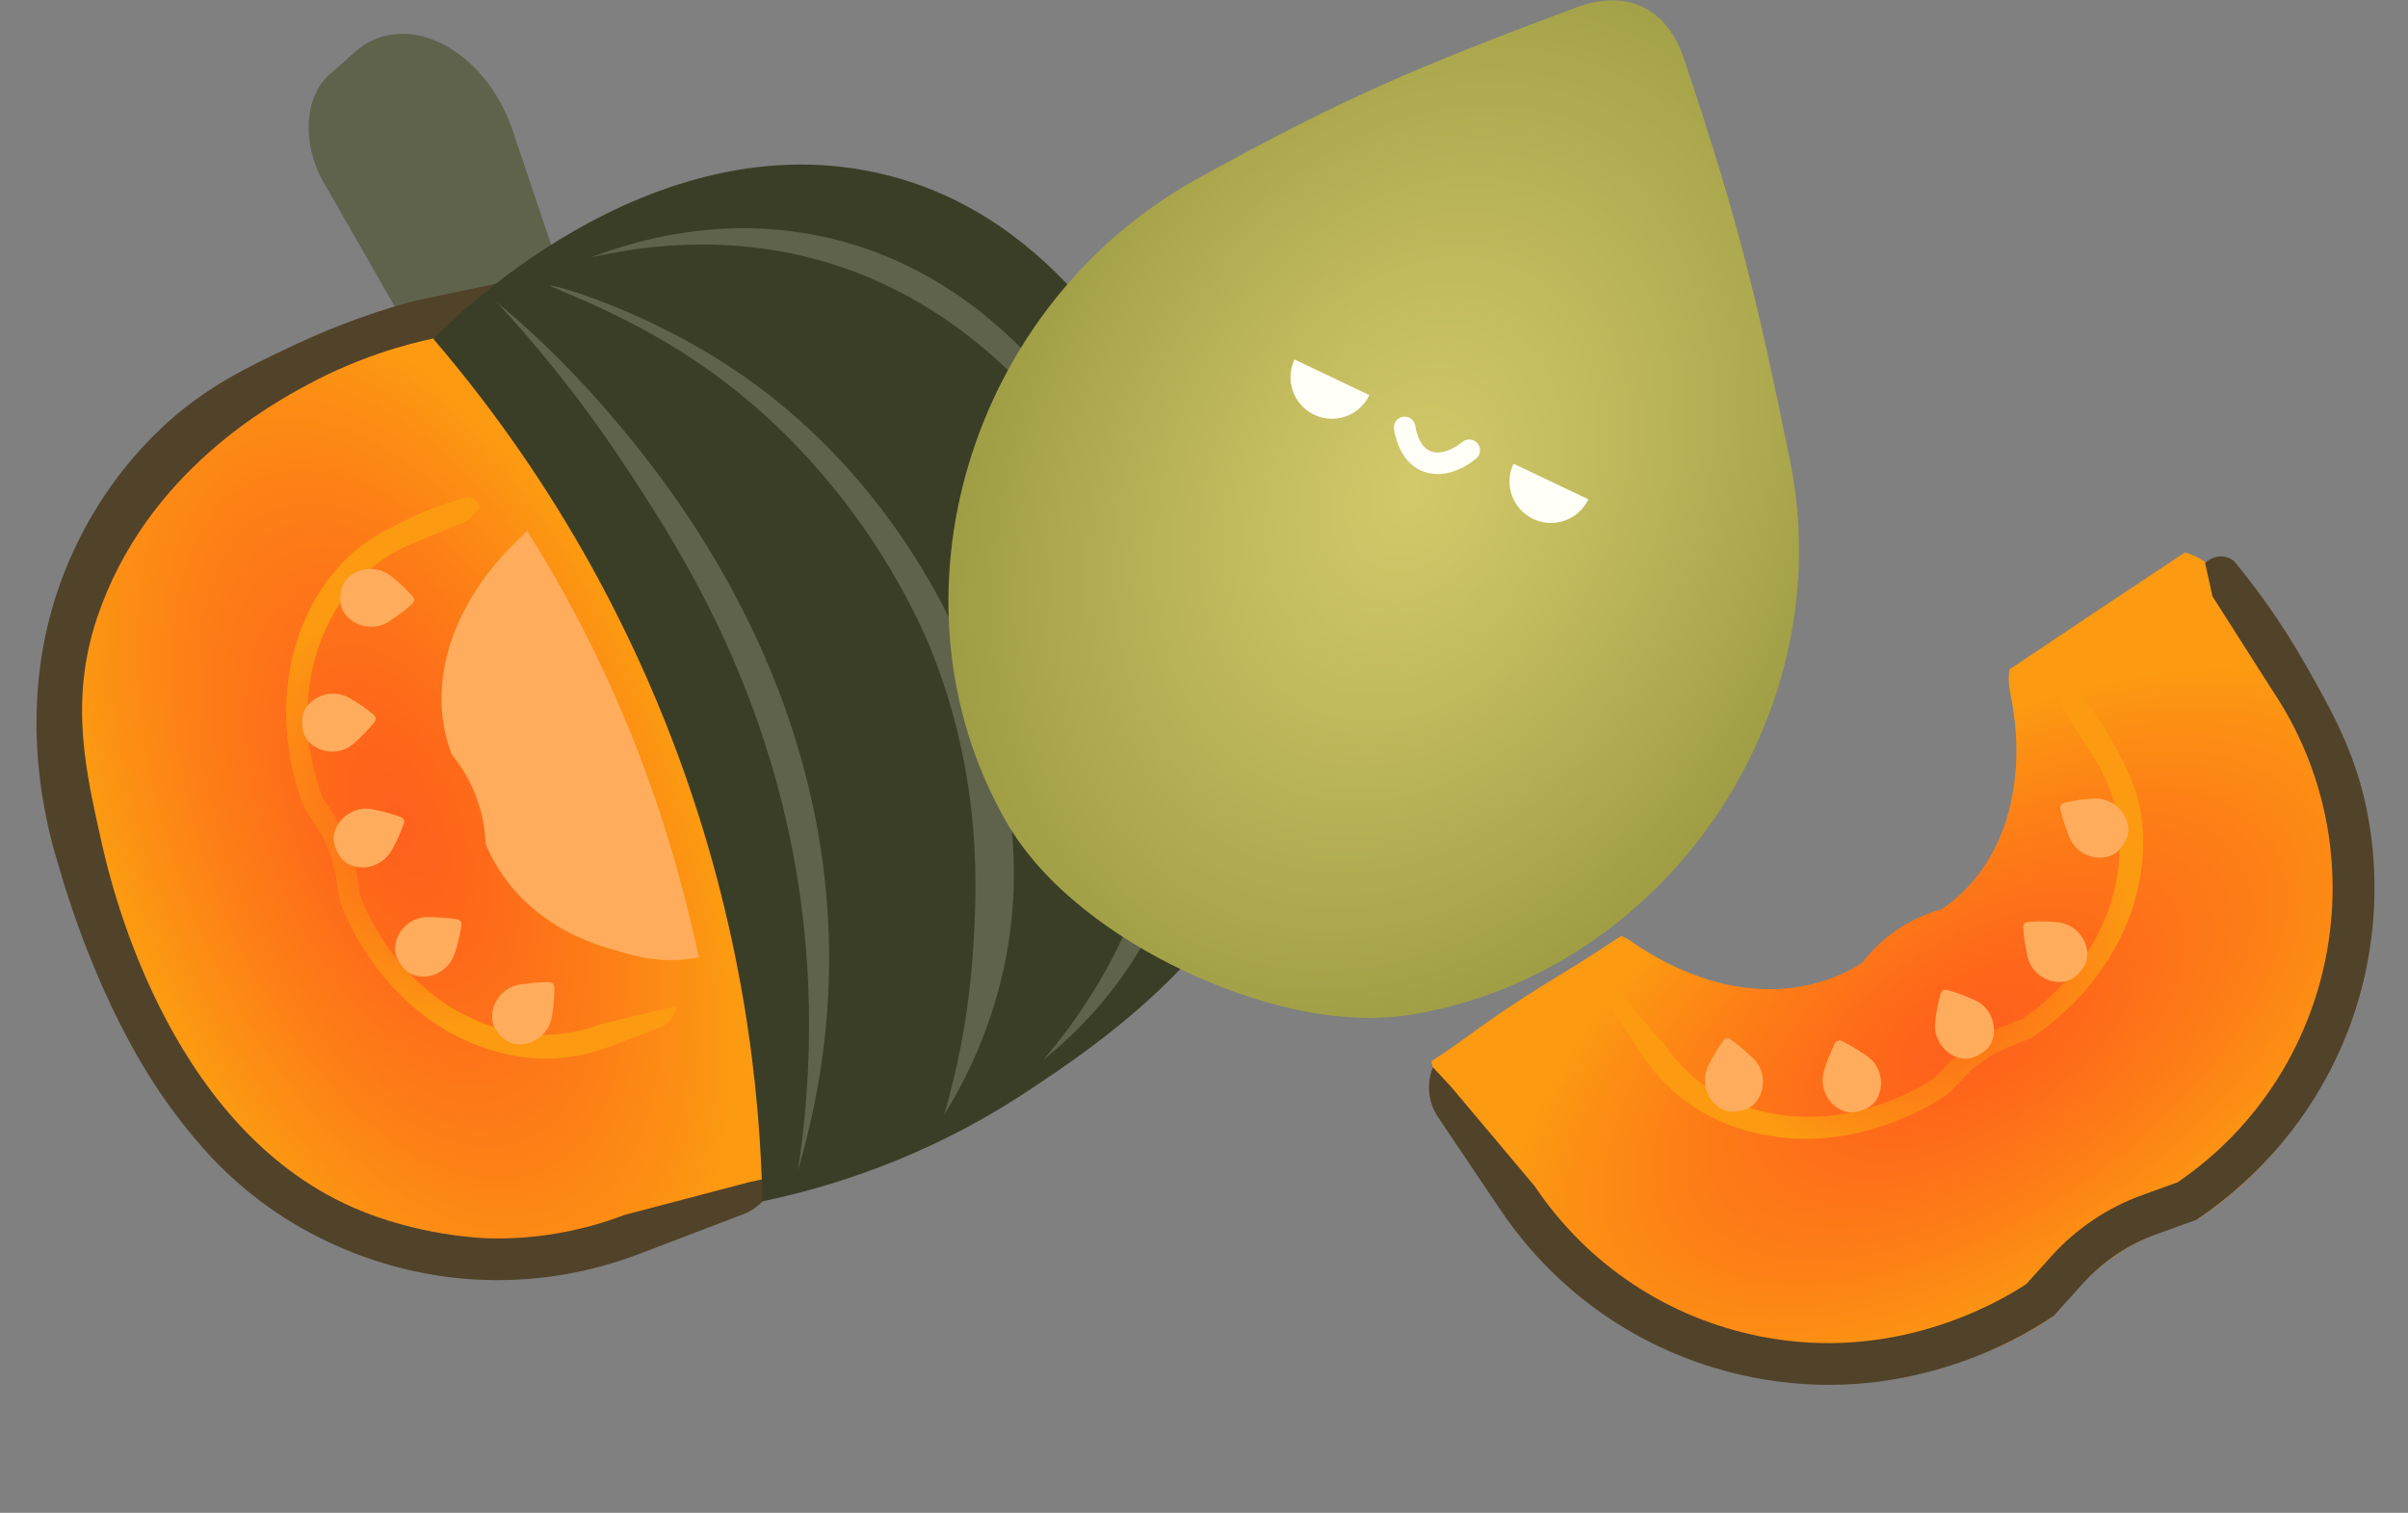 <svg width="600" height="377" viewBox="0 0 600 377" fill="none" xmlns="http://www.w3.org/2000/svg">
<rect x="0" y="0" width="600" height="377" fill="#808080" stroke="none"/>
<path d="M109.477 290.478C144.12 275.992 178.752 261.51 213.394 247.024C195.736 199.378 178.079 151.733 160.421 104.088C125.964 120.408 91.508 136.728 57.052 153.048L109.468 290.481L109.477 290.478Z" fill="#FFAD5C"/>
<path d="M129.531 130.853C138.412 126.245 147.297 121.647 156.187 117.036C146.717 88.894 137.25 60.76 127.779 32.618C120.836 11.998 100.892 1.967 88.538 12.875C86.375 14.781 84.216 16.696 82.053 18.602C75.804 24.132 75.15 35.833 80.571 45.303C96.894 73.819 113.217 102.334 129.531 130.853Z" fill="#5F634C"/>
<path d="M145.789 124.652C155.927 136.529 169.291 155.406 177.005 181.243C187.957 217.928 183.11 253.908 179.169 254.266C175.745 254.576 174.424 227.906 159.608 188.948C150.14 164.037 139.22 144.806 131.299 132.233C131.176 132.387 131.013 132.577 130.82 132.801C130.521 133.14 130.109 133.575 129.653 134.006C113.094 149.461 105.722 170.093 112.542 187.976C112.566 188.01 112.599 188.04 112.622 188.074C117.724 194.295 120.664 202.003 121 210.041L121.006 210.167C122.203 213.307 128.988 229.834 152.126 236.453C156.089 237.585 162.484 239.984 170.936 239.05C182.788 237.741 190.77 231.197 193.879 228.32C196.41 233.413 199.02 240.145 200.428 248.298C203.866 268.285 197.918 284.595 194.576 292.11C193.37 293.437 191.852 294.508 190.058 295.192L152.618 309.471C128.409 318.704 102.748 317.254 80.832 307.439C46.163 291.914 33.739 261.077 31.512 255.238C31.11 251.912 30.715 248.574 30.323 245.245C29.333 236.954 26.311 229.03 21.528 222.186C19.604 219.441 17.685 216.684 15.761 213.939C-2.706 165.521 21.576 111.299 69.994 92.832L102.425 80.463C106.368 78.96 110.53 79.01 114.225 80.308C119.562 86.782 125.055 93.859 130.552 101.566C136.253 109.527 141.302 117.266 145.789 124.652Z" fill="url(#paint0_radial_209_1029)"/>
<path d="M108.909 84.134C100.767 85.826 89.233 89.091 76.711 95.825C68.254 100.367 36.453 117.473 24.209 153.897C17.148 174.924 21.507 192.751 25.25 209.635C27.194 218.409 40.91 280.133 87.817 300.836C103.943 307.957 120.203 308.552 121.543 308.587C133.021 308.908 144.57 306.975 155.624 302.759C166.04 300.017 176.47 297.281 186.887 294.539C189.058 294.086 191.225 293.623 193.405 293.166C193.403 293.188 193.392 293.214 193.389 293.236C192.36 297.525 189.287 301.03 185.157 302.605L159.323 312.458C134.609 321.884 107.701 321.122 83.565 310.314C77.68 307.678 72.139 304.515 66.972 300.845C55.538 292.727 48.78 284.184 44.705 278.942C26.321 255.323 16.803 223.463 14.505 215.392C11.336 205.202 2.761 173.037 17.302 139.578C19.663 134.151 26.151 119.957 40.251 106.638C51.086 96.405 61.918 91.385 73.003 86.13C84.885 80.496 95.379 77.115 102.982 75.049L131.992 68.919C131.992 68.919 123.752 75.262 123.718 75.286C118.782 78.228 113.841 81.183 108.909 84.134Z" fill="#51422A"/>
<path d="M116.428 129.781C112.157 131.549 107.9 133.323 103.629 135.091C80.841 143.782 70.445 172.256 80.346 198.693L83.309 203.236C84.755 205.456 85.961 207.832 86.909 210.318C87.857 212.803 88.543 215.388 88.94 217.998L89.754 223.36C91.739 228.425 98.856 243.83 114.756 252.407C126.063 258.509 138.387 259.534 149.478 255.304C154.734 254.017 159.99 252.729 165.247 251.441C166.346 251.236 167.445 251.031 168.544 250.826C168.538 250.839 168.542 250.848 168.536 250.861C168.123 253.287 166.648 255.199 164.573 255.99L151.623 260.929C139.243 265.651 125.461 264.507 112.832 257.69C104.746 253.325 97.78 246.959 92.122 238.746C88.286 233.178 85.994 228.123 84.75 224.862L84.619 224.516L83.684 218.419C83.034 214.161 81.449 210.003 79.095 206.384L75.731 201.213L75.724 201.195C70.361 187.133 69.804 171.783 74.412 158.467C76.851 151.394 80.552 145.241 85.271 140.273C90.538 134.721 95.945 132.146 101.474 129.438C107.398 126.536 112.677 124.887 116.51 123.907C116.807 123.9 117.324 123.938 117.88 124.272C119.103 124.983 119.457 126.443 119.504 126.65C118.482 127.703 117.457 128.747 116.428 129.781Z" fill="url(#paint1_radial_209_1029)"/>
<path d="M129.556 245.35C132.318 244.96 133.701 244.797 136.668 244.746C137.591 244.726 138.13 245.269 138.119 246.194C138.074 249.165 137.994 250.469 137.536 253.309C136.81 257.749 132.564 260.899 128.243 260.149C126.949 259.926 125.693 259.046 124.764 258.126C123.836 257.207 122.962 255.956 122.733 254.652C121.976 250.339 125.107 245.977 129.556 245.35Z" fill="#FFAD5C"/>
<path d="M106.631 228.546C109.422 228.595 110.804 228.656 113.756 229.072C114.673 229.204 115.124 229.824 114.966 230.729C114.455 233.654 114.174 234.938 113.278 237.667C111.868 241.94 107.17 244.384 103.02 242.959C101.777 242.534 100.674 241.467 99.908 240.411C99.141 239.355 98.469 237.985 98.447 236.666C98.368 232.276 102.14 228.472 106.631 228.546Z" fill="#FFAD5C"/>
<path d="M92.8 201.681C95.534 202.255 96.886 202.574 99.694 203.537C100.567 203.835 100.894 204.524 100.561 205.389C99.511 208.166 98.996 209.368 97.59 211.884C95.397 215.814 90.337 217.337 86.522 215.164C85.374 214.51 84.501 213.259 83.944 212.08C83.388 210.901 82.986 209.427 83.206 208.123C83.974 203.795 88.402 200.758 92.8 201.681Z" fill="#FFAD5C"/>
<path d="M96.9 154.878C99.221 153.329 100.361 152.53 102.608 150.592C103.31 149.993 103.35 149.228 102.726 148.546C100.715 146.359 99.786 145.44 97.553 143.626C94.055 140.797 88.79 141.275 86.066 144.711C85.249 145.74 84.898 147.233 84.817 148.537C84.737 149.841 84.919 151.356 85.615 152.482C87.92 156.194 93.16 157.364 96.9 154.878Z" fill="#FFAD5C"/>
<path d="M88.248 185.202C90.297 183.307 91.288 182.341 93.213 180.065C93.81 179.356 93.733 178.593 93.012 178.022C90.683 176.182 89.619 175.41 87.133 173.972C83.236 171.723 78.103 173.027 75.956 176.854C75.312 177.999 75.2 179.529 75.331 180.827C75.462 182.126 75.873 183.596 76.736 184.594C79.587 187.916 84.947 188.248 88.248 185.202Z" fill="#FFAD5C"/>
<path d="M220.808 43.597C263.315 54.195 284.958 93.46 301.783 124.021C314.419 146.964 323.222 162.946 321.787 184.888C318.805 230.527 273.961 260.077 255.561 272.222C230.283 288.894 205.909 296.039 189.963 299.381C189.426 272.604 185.444 231.409 167.669 184.803C158.122 159.772 140.467 122.347 108.001 84.48C110.547 81.754 161.636 28.845 220.808 43.597Z" fill="#3A3E26"/>
<path d="M147.324 64.132C160.918 61.023 184.634 57.822 210.425 66.822C261.382 84.59 295.045 141.115 290.261 194.772C287.274 228.329 269.989 252.378 259.984 264.113C268.181 257.487 280.489 245.644 288.806 227.435C308.227 184.912 289.689 143.039 284.729 131.831C280.673 122.654 256.515 68.069 201.805 58.337C178.229 54.132 158.273 59.924 147.324 64.132Z" fill="#5F634C"/>
<path d="M137.179 71.212C136.982 71.65 154.625 77.529 172.868 89.665C213.251 116.528 229.723 156.235 232.104 162.198C245.012 194.498 243.413 222.689 242.395 237.643C241.265 254.267 238.112 268.003 235.246 277.829C240.147 269.913 246.629 257.444 250.139 241.111C256.834 209.95 248.46 184.739 243.632 170.815C240.99 163.186 225.135 119.455 181.035 90.874C159.307 76.782 137.398 70.721 137.179 71.212Z" fill="#5F634C"/>
<path d="M123.743 75.266C131.888 84.05 143.237 97.306 154.863 114.769C167.839 134.254 188.921 166.605 197.665 212.963C200.921 230.226 204.019 257.685 198.808 291.726C205.698 268.346 206.755 248.946 206.574 236.322C205.587 166.863 164.801 118.096 151.165 102.266C140.495 89.864 130.458 80.86 123.743 75.266Z" fill="#5F634C"/>
<path d="M445.975 114.536C437.897 74.957 433.3 55.38 419.577 14.602C415.311 1.93 405.301 -2.833 392.778 1.85C352.479 16.924 335.063 24.288 298.581 44.404C241.555 75.846 219.25 149.111 250.497 204.392C259.893 221.009 277.916 233.802 294.988 241.925C312.053 250.045 333.355 255.964 352.176 252.773C414.768 242.142 459.004 178.338 445.975 114.536Z" fill="url(#paint2_radial_209_1029)"/>
<path d="M353.889 117.184C348.444 114.594 347.445 107.702 347.337 106.833C347.157 105.365 348.206 104.021 349.681 103.844C351.156 103.668 352.493 104.713 352.669 106.188C352.699 106.419 353.381 111.874 357.189 112.66C359.598 113.171 362.491 111.696 364.388 110.138C365.54 109.199 367.228 109.359 368.171 110.521C369.11 111.672 368.94 113.365 367.789 114.304C366.008 115.761 361.3 119.024 356.077 117.921C355.28 117.751 354.548 117.498 353.889 117.184Z" fill="#FFFFF7"/>
<path d="M327.448 103.351C332.602 105.804 338.758 103.611 341.207 98.464L322.554 89.589C320.112 94.74 322.301 100.902 327.448 103.351Z" fill="#FFFFF7"/>
<path d="M382.016 129.316C387.17 131.768 393.326 129.576 395.775 124.429L377.122 115.554C374.673 120.701 376.862 126.864 382.016 129.316Z" fill="#FFFFF7"/>
<path d="M500.676 166.831C500.42 168.726 500.476 170.69 500.886 172.643C505.51 194.818 499.643 215.927 483.762 226.61C483.723 226.624 483.678 226.629 483.64 226.643C475.885 228.786 469.04 233.391 464.132 239.766L464.055 239.866C461.267 241.741 446.197 251.336 423.474 243.41C417.727 241.406 412.032 238.476 406.605 234.69C405.768 234.108 404.889 233.627 403.973 233.231C399.068 236.422 394.195 239.64 389.179 242.664C382.276 246.826 375.549 251.122 369.009 255.858C364.955 258.79 360.904 261.744 356.689 264.435C356.91 266.215 357.533 267.965 358.604 269.559L380.969 302.806C395.431 324.305 417.237 337.91 440.804 342.522C478.082 349.816 506.009 331.778 511.195 328.29C513.434 325.795 515.687 323.304 517.926 320.809C523.514 314.604 530.55 309.871 538.404 307.034C541.558 305.9 544.715 304.753 547.87 303.619C590.867 274.696 602.276 216.391 573.353 173.394L553.98 144.593C551.624 141.092 548.195 138.735 544.427 137.666C529.817 147.337 515.232 157.063 500.676 166.831Z" fill="url(#paint3_radial_209_1029)"/>
<path d="M551.301 148.637C556.25 156.407 561.205 164.186 566.155 171.956C593.315 212.331 582.726 267.216 542.604 294.627L533.751 297.823C529.439 299.386 525.326 301.477 521.534 304.028C517.734 306.585 514.254 309.6 511.182 313.005L504.884 320.001C497.068 325.15 471.58 339.487 438.909 333.094C415.676 328.547 395.601 315.223 382.384 295.575C375.452 287.331 368.507 279.083 361.575 270.839C360.062 269.217 358.557 267.589 357.039 265.959C357.028 265.979 357.023 266.007 357.012 266.026C355.381 270.124 355.872 274.759 358.339 278.426L373.772 301.369C388.535 323.315 410.962 338.202 436.916 343.281C453.543 346.535 470.307 345.442 486.759 340.051C497.932 336.379 506.214 331.616 511.201 328.262L511.732 327.905L518.893 319.954C523.893 314.397 530.249 310.121 537.28 307.585L547.344 303.949L547.377 303.926C568.876 289.465 584.116 267.294 589.48 241.944C592.325 228.472 592.357 214.868 589.713 201.799C586.757 187.192 580.798 176.846 574.768 166.163C568.305 154.71 561.679 145.898 556.656 139.828C556.208 139.467 555.368 138.899 554.194 138.713C551.624 138.296 549.712 140.04 549.438 140.297C550.063 143.07 550.679 145.849 551.301 148.637Z" fill="#51422A"/>
<path d="M514.114 176.809C516.585 180.715 519.042 184.619 521.513 188.524C535.126 208.762 527.21 238.022 503.881 253.92L498.841 255.924C496.38 256.905 494.025 258.151 491.818 259.636C489.611 261.121 487.56 262.838 485.731 264.743L481.976 268.655C477.434 271.65 462.739 280.137 444.802 277.981C432.046 276.451 421.383 270.185 414.758 260.336C411.205 256.254 407.652 252.173 404.098 248.091C403.319 247.29 402.539 246.489 401.759 245.688C401.756 245.701 401.748 245.707 401.745 245.721C400.684 247.941 400.788 250.354 402.027 252.196L409.763 263.696C417.159 274.69 429.081 281.699 443.33 283.407C452.454 284.501 461.815 283.313 471.172 279.863C477.517 277.524 482.303 274.714 485.199 272.766L485.506 272.559L489.784 268.115C492.769 265.01 496.461 262.526 500.471 260.926L506.2 258.639L506.216 258.628C518.704 250.228 528.005 238.005 531.915 224.468C533.999 217.281 534.521 210.121 533.528 203.341C532.423 195.768 529.489 190.547 526.532 185.148C523.363 179.362 520 174.971 517.433 171.961C517.194 171.785 516.749 171.518 516.103 171.47C514.693 171.346 513.563 172.335 513.406 172.477C513.633 173.927 513.87 175.371 514.114 176.809Z" fill="url(#paint4_radial_209_1029)"/>
<path d="M436.776 263.687C434.744 261.776 433.708 260.846 431.313 259.095C430.57 258.546 429.816 258.679 429.292 259.441C427.616 261.895 426.93 263.007 425.668 265.592C423.702 269.638 425.356 274.659 429.319 276.537C430.506 277.101 432.039 277.106 433.328 276.89C434.617 276.673 436.051 276.154 436.991 275.221C440.095 272.133 440.056 266.771 436.776 263.687Z" fill="#FFAD5C"/>
<path d="M465.196 263.166C462.887 261.598 461.722 260.851 459.071 259.489C458.245 259.068 457.519 259.315 457.126 260.146C455.859 262.83 455.348 264.042 454.508 266.788C453.197 271.093 455.627 275.798 459.84 277.025C461.1 277.395 462.616 277.158 463.852 276.737C465.087 276.316 466.426 275.584 467.204 274.518C469.805 270.985 468.915 265.702 465.196 263.166Z" fill="#FFAD5C"/>
<path d="M491.982 249.185C489.417 248.078 488.128 247.559 485.279 246.728C484.393 246.468 483.729 246.843 483.503 247.742C482.76 250.616 482.488 251.896 482.187 254.762C481.714 259.237 484.971 263.398 489.341 263.821C490.656 263.949 492.091 263.43 493.225 262.787C494.36 262.144 495.537 261.172 496.109 259.979C497.976 256 496.113 250.974 491.982 249.185Z" fill="#FFAD5C"/>
<path d="M515.608 208.574C514.604 205.971 514.133 204.661 513.413 201.782C513.185 200.887 513.593 200.239 514.496 200.041C517.4 199.414 518.689 199.198 521.559 199.003C526.048 198.707 530.075 202.132 530.321 206.51C530.396 207.822 529.822 209.244 529.136 210.357C528.45 211.469 527.429 212.602 526.21 213.12C522.188 214.826 517.237 212.769 515.608 208.574Z" fill="#FFAD5C"/>
<path d="M505.201 238.341C504.618 235.611 504.366 234.25 504.104 231.281C504.025 230.358 504.527 229.779 505.445 229.728C508.409 229.566 509.724 229.549 512.584 229.806C517.065 230.215 520.507 234.239 520.057 238.603C519.923 239.91 519.133 241.226 518.277 242.211C517.422 243.196 516.238 244.161 514.958 244.48C510.714 245.551 506.148 242.741 505.201 238.341Z" fill="#FFAD5C"/>
<defs>
<radialGradient id="paint0_radial_209_1029" cx="0" cy="0" r="1" gradientUnits="userSpaceOnUse" gradientTransform="translate(99.488 205.528) rotate(-21.49) scale(70.975 137.669)">
<stop stop-color="#FE601C"/>
<stop offset="0.251" stop-color="#FE691A"/>
<stop offset="0.656" stop-color="#FD8116"/>
<stop offset="1" stop-color="#FC9A11"/>
</radialGradient>
<radialGradient id="paint1_radial_209_1029" cx="0" cy="0" r="1" gradientUnits="userSpaceOnUse" gradientTransform="translate(112.383 200.438) rotate(-110.876) scale(55.521 55.521)">
<stop stop-color="#FE601C"/>
<stop offset="0.251" stop-color="#FE691A"/>
<stop offset="0.656" stop-color="#FD8116"/>
<stop offset="1" stop-color="#FC9A11"/>
</radialGradient>
<radialGradient id="paint2_radial_209_1029" cx="0" cy="0" r="1" gradientUnits="userSpaceOnUse" gradientTransform="translate(352.359 121.922) rotate(25.446) scale(119.534 159.148)">
<stop stop-color="#D2C96A"/>
<stop offset="0.346" stop-color="#C2BB5E"/>
<stop offset="1" stop-color="#999940"/>
</radialGradient>
<radialGradient id="paint3_radial_209_1029" cx="0" cy="0" r="1" gradientUnits="userSpaceOnUse" gradientTransform="translate(490.613 257.959) rotate(-123.315) scale(67.844 131.597)">
<stop stop-color="#FE601C"/>
<stop offset="0.251" stop-color="#FE691A"/>
<stop offset="0.656" stop-color="#FD8116"/>
<stop offset="1" stop-color="#FC9A11"/>
</radialGradient>
<radialGradient id="paint4_radial_209_1029" cx="0" cy="0" r="1" gradientUnits="userSpaceOnUse" gradientTransform="translate(476.698 236.886) rotate(-33.928) scale(55.521 55.521)">
<stop stop-color="#FE601C"/>
<stop offset="0.251" stop-color="#FE691A"/>
<stop offset="0.656" stop-color="#FD8116"/>
<stop offset="1" stop-color="#FC9A11"/>
</radialGradient>
</defs>
</svg>
